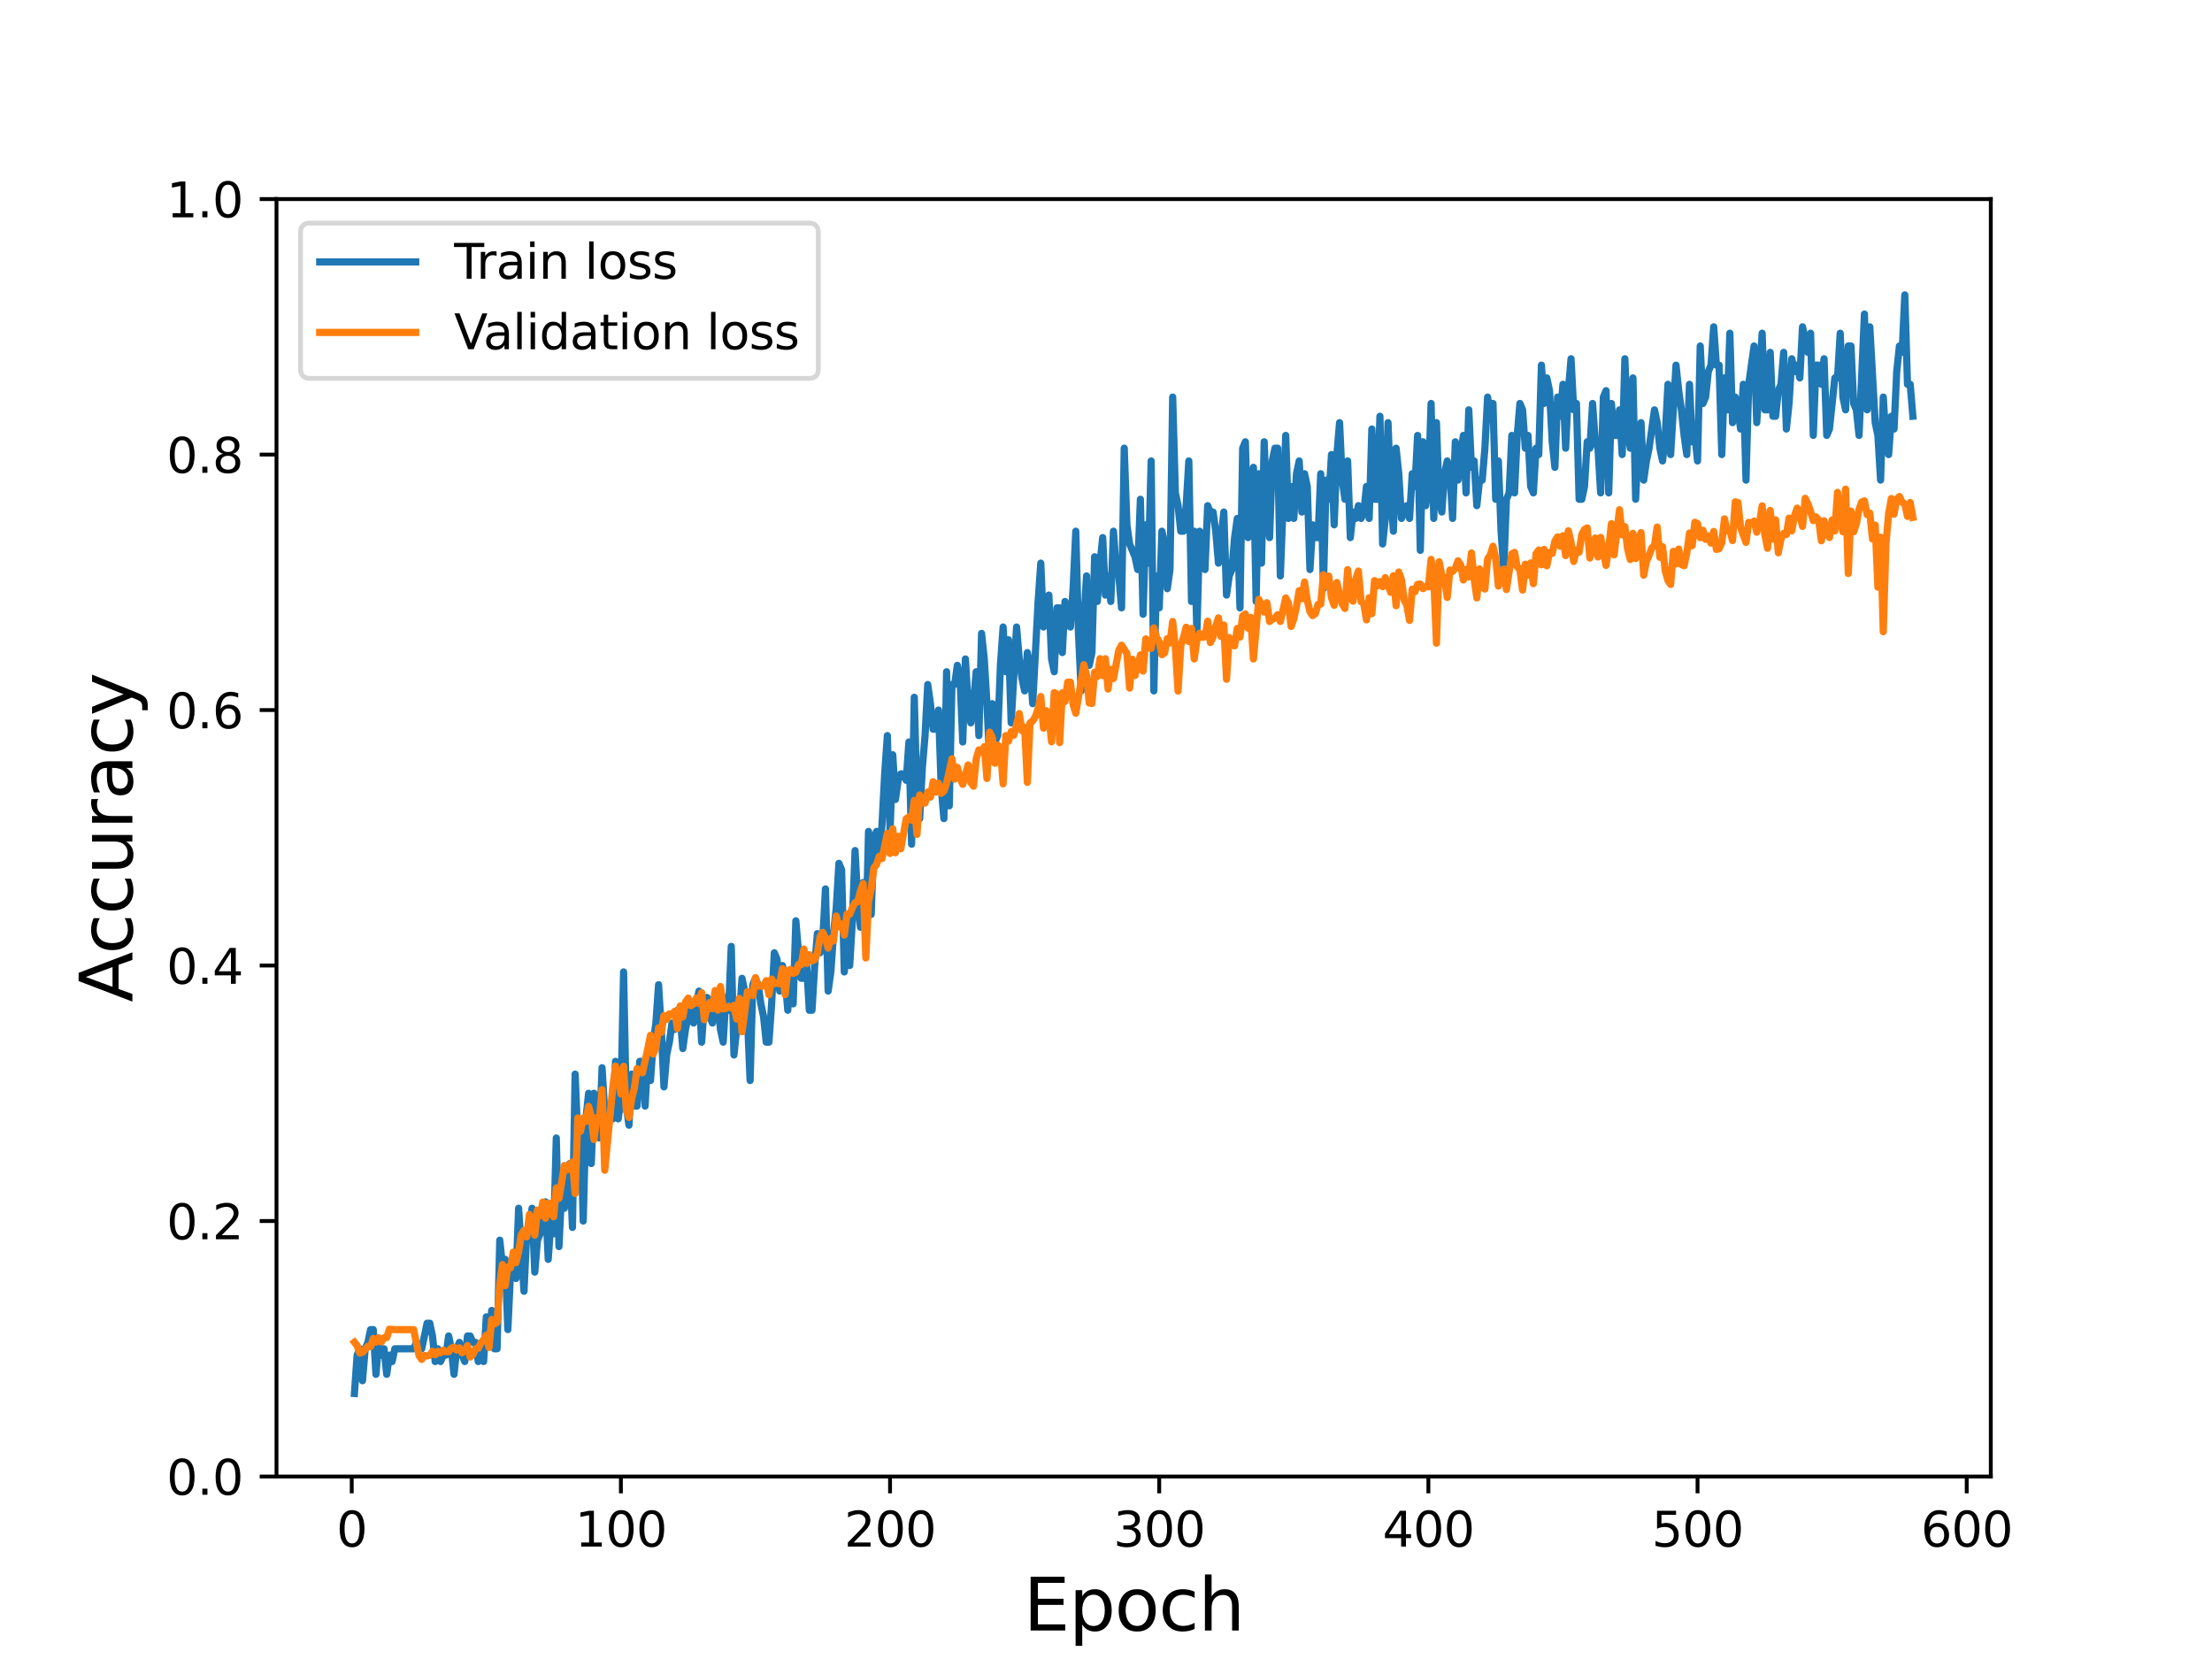 <?xml version="1.0" encoding="utf-8" standalone="no"?>
<!DOCTYPE svg PUBLIC "-//W3C//DTD SVG 1.1//EN"
  "http://www.w3.org/Graphics/SVG/1.1/DTD/svg11.dtd">
<svg height="345.6pt" version="1.1" viewBox="0 0 460.8 345.6" width="460.8pt" xmlns="http://www.w3.org/2000/svg" xmlns:xlink="http://www.w3.org/1999/xlink">
 <defs>
  <style type="text/css">*{stroke-linecap:butt;stroke-linejoin:round;}</style>
 </defs>
 <g id="figure_1">
  <g id="patch_1">
   <path d="M 0 345.6 
L 460.8 345.6 
L 460.8 0 
L 0 0 
z
" style="fill:#ffffff;"/>
  </g>
  <g id="axes_1">
   <g id="patch_2">
    <path d="M 57.6 307.584 
L 414.72 307.584 
L 414.72 41.472 
L 57.6 41.472 
z
" style="fill:#ffffff;"/>
   </g>
   <g id="matplotlib.axis_1">
    <g id="xtick_1">
     <g id="line2d_1">
      <defs>
       <path d="M 0 0 
L 0 3.5 
" id="mc642053075" style="stroke:#000000;stroke-width:0.8;"/>
      </defs>
      <g>
       <use style="stroke:#000000;stroke-width:0.8;" x="73.272" xlink:href="#mc642053075" y="307.584"/>
      </g>
     </g>
     <g id="text_1">
      <!-- 0 -->
      <g transform="translate(70.091 322.182)scale(0.1 -0.1)">
       <defs>
        <path d="M 2034 4250 
Q 1547 4250 1301 3770 
Q 1056 3291 1056 2328 
Q 1056 1369 1301 889 
Q 1547 409 2034 409 
Q 2525 409 2770 889 
Q 3016 1369 3016 2328 
Q 3016 3291 2770 3770 
Q 2525 4250 2034 4250 
z
M 2034 4750 
Q 2819 4750 3233 4129 
Q 3647 3509 3647 2328 
Q 3647 1150 3233 529 
Q 2819 -91 2034 -91 
Q 1250 -91 836 529 
Q 422 1150 422 2328 
Q 422 3509 836 4129 
Q 1250 4750 2034 4750 
z
" id="DejaVuSans-30" transform="scale(0.016)"/>
       </defs>
       <use xlink:href="#DejaVuSans-30"/>
      </g>
     </g>
    </g>
    <g id="xtick_2">
     <g id="line2d_2">
      <g>
       <use style="stroke:#000000;stroke-width:0.8;" x="129.344" xlink:href="#mc642053075" y="307.584"/>
      </g>
     </g>
     <g id="text_2">
      <!-- 100 -->
      <g transform="translate(119.8 322.182)scale(0.1 -0.1)">
       <defs>
        <path d="M 794 531 
L 1825 531 
L 1825 4091 
L 703 3866 
L 703 4441 
L 1819 4666 
L 2450 4666 
L 2450 531 
L 3481 531 
L 3481 0 
L 794 0 
L 794 531 
z
" id="DejaVuSans-31" transform="scale(0.016)"/>
       </defs>
       <use xlink:href="#DejaVuSans-31"/>
       <use x="63.623" xlink:href="#DejaVuSans-30"/>
       <use x="127.246" xlink:href="#DejaVuSans-30"/>
      </g>
     </g>
    </g>
    <g id="xtick_3">
     <g id="line2d_3">
      <g>
       <use style="stroke:#000000;stroke-width:0.8;" x="185.415" xlink:href="#mc642053075" y="307.584"/>
      </g>
     </g>
     <g id="text_3">
      <!-- 200 -->
      <g transform="translate(175.871 322.182)scale(0.1 -0.1)">
       <defs>
        <path d="M 1228 531 
L 3431 531 
L 3431 0 
L 469 0 
L 469 531 
Q 828 903 1448 1529 
Q 2069 2156 2228 2338 
Q 2531 2678 2651 2914 
Q 2772 3150 2772 3378 
Q 2772 3750 2511 3984 
Q 2250 4219 1831 4219 
Q 1534 4219 1204 4116 
Q 875 4013 500 3803 
L 500 4441 
Q 881 4594 1212 4672 
Q 1544 4750 1819 4750 
Q 2544 4750 2975 4387 
Q 3406 4025 3406 3419 
Q 3406 3131 3298 2873 
Q 3191 2616 2906 2266 
Q 2828 2175 2409 1742 
Q 1991 1309 1228 531 
z
" id="DejaVuSans-32" transform="scale(0.016)"/>
       </defs>
       <use xlink:href="#DejaVuSans-32"/>
       <use x="63.623" xlink:href="#DejaVuSans-30"/>
       <use x="127.246" xlink:href="#DejaVuSans-30"/>
      </g>
     </g>
    </g>
    <g id="xtick_4">
     <g id="line2d_4">
      <g>
       <use style="stroke:#000000;stroke-width:0.8;" x="241.487" xlink:href="#mc642053075" y="307.584"/>
      </g>
     </g>
     <g id="text_4">
      <!-- 300 -->
      <g transform="translate(231.943 322.182)scale(0.1 -0.1)">
       <defs>
        <path d="M 2597 2516 
Q 3050 2419 3304 2112 
Q 3559 1806 3559 1356 
Q 3559 666 3084 287 
Q 2609 -91 1734 -91 
Q 1441 -91 1130 -33 
Q 819 25 488 141 
L 488 750 
Q 750 597 1062 519 
Q 1375 441 1716 441 
Q 2309 441 2620 675 
Q 2931 909 2931 1356 
Q 2931 1769 2642 2001 
Q 2353 2234 1838 2234 
L 1294 2234 
L 1294 2753 
L 1863 2753 
Q 2328 2753 2575 2939 
Q 2822 3125 2822 3475 
Q 2822 3834 2567 4026 
Q 2313 4219 1838 4219 
Q 1578 4219 1281 4162 
Q 984 4106 628 3988 
L 628 4550 
Q 988 4650 1302 4700 
Q 1616 4750 1894 4750 
Q 2613 4750 3031 4423 
Q 3450 4097 3450 3541 
Q 3450 3153 3228 2886 
Q 3006 2619 2597 2516 
z
" id="DejaVuSans-33" transform="scale(0.016)"/>
       </defs>
       <use xlink:href="#DejaVuSans-33"/>
       <use x="63.623" xlink:href="#DejaVuSans-30"/>
       <use x="127.246" xlink:href="#DejaVuSans-30"/>
      </g>
     </g>
    </g>
    <g id="xtick_5">
     <g id="line2d_5">
      <g>
       <use style="stroke:#000000;stroke-width:0.8;" x="297.558" xlink:href="#mc642053075" y="307.584"/>
      </g>
     </g>
     <g id="text_5">
      <!-- 400 -->
      <g transform="translate(288.015 322.182)scale(0.1 -0.1)">
       <defs>
        <path d="M 2419 4116 
L 825 1625 
L 2419 1625 
L 2419 4116 
z
M 2253 4666 
L 3047 4666 
L 3047 1625 
L 3713 1625 
L 3713 1100 
L 3047 1100 
L 3047 0 
L 2419 0 
L 2419 1100 
L 313 1100 
L 313 1709 
L 2253 4666 
z
" id="DejaVuSans-34" transform="scale(0.016)"/>
       </defs>
       <use xlink:href="#DejaVuSans-34"/>
       <use x="63.623" xlink:href="#DejaVuSans-30"/>
       <use x="127.246" xlink:href="#DejaVuSans-30"/>
      </g>
     </g>
    </g>
    <g id="xtick_6">
     <g id="line2d_6">
      <g>
       <use style="stroke:#000000;stroke-width:0.8;" x="353.63" xlink:href="#mc642053075" y="307.584"/>
      </g>
     </g>
     <g id="text_6">
      <!-- 500 -->
      <g transform="translate(344.086 322.182)scale(0.1 -0.1)">
       <defs>
        <path d="M 691 4666 
L 3169 4666 
L 3169 4134 
L 1269 4134 
L 1269 2991 
Q 1406 3038 1543 3061 
Q 1681 3084 1819 3084 
Q 2600 3084 3056 2656 
Q 3513 2228 3513 1497 
Q 3513 744 3044 326 
Q 2575 -91 1722 -91 
Q 1428 -91 1123 -41 
Q 819 9 494 109 
L 494 744 
Q 775 591 1075 516 
Q 1375 441 1709 441 
Q 2250 441 2565 725 
Q 2881 1009 2881 1497 
Q 2881 1984 2565 2268 
Q 2250 2553 1709 2553 
Q 1456 2553 1204 2497 
Q 953 2441 691 2322 
L 691 4666 
z
" id="DejaVuSans-35" transform="scale(0.016)"/>
       </defs>
       <use xlink:href="#DejaVuSans-35"/>
       <use x="63.623" xlink:href="#DejaVuSans-30"/>
       <use x="127.246" xlink:href="#DejaVuSans-30"/>
      </g>
     </g>
    </g>
    <g id="xtick_7">
     <g id="line2d_7">
      <g>
       <use style="stroke:#000000;stroke-width:0.8;" x="409.702" xlink:href="#mc642053075" y="307.584"/>
      </g>
     </g>
     <g id="text_7">
      <!-- 600 -->
      <g transform="translate(400.158 322.182)scale(0.1 -0.1)">
       <defs>
        <path d="M 2113 2584 
Q 1688 2584 1439 2293 
Q 1191 2003 1191 1497 
Q 1191 994 1439 701 
Q 1688 409 2113 409 
Q 2538 409 2786 701 
Q 3034 994 3034 1497 
Q 3034 2003 2786 2293 
Q 2538 2584 2113 2584 
z
M 3366 4563 
L 3366 3988 
Q 3128 4100 2886 4159 
Q 2644 4219 2406 4219 
Q 1781 4219 1451 3797 
Q 1122 3375 1075 2522 
Q 1259 2794 1537 2939 
Q 1816 3084 2150 3084 
Q 2853 3084 3261 2657 
Q 3669 2231 3669 1497 
Q 3669 778 3244 343 
Q 2819 -91 2113 -91 
Q 1303 -91 875 529 
Q 447 1150 447 2328 
Q 447 3434 972 4092 
Q 1497 4750 2381 4750 
Q 2619 4750 2861 4703 
Q 3103 4656 3366 4563 
z
" id="DejaVuSans-36" transform="scale(0.016)"/>
       </defs>
       <use xlink:href="#DejaVuSans-36"/>
       <use x="63.623" xlink:href="#DejaVuSans-30"/>
       <use x="127.246" xlink:href="#DejaVuSans-30"/>
      </g>
     </g>
    </g>
    <g id="text_8">
     <!-- Epoch -->
     <g transform="translate(213.194 339.66)scale(0.15 -0.15)">
      <defs>
       <path d="M 628 4666 
L 3578 4666 
L 3578 4134 
L 1259 4134 
L 1259 2753 
L 3481 2753 
L 3481 2222 
L 1259 2222 
L 1259 531 
L 3634 531 
L 3634 0 
L 628 0 
L 628 4666 
z
" id="DejaVuSans-45" transform="scale(0.016)"/>
       <path d="M 1159 525 
L 1159 -1331 
L 581 -1331 
L 581 3500 
L 1159 3500 
L 1159 2969 
Q 1341 3281 1617 3432 
Q 1894 3584 2278 3584 
Q 2916 3584 3314 3078 
Q 3713 2572 3713 1747 
Q 3713 922 3314 415 
Q 2916 -91 2278 -91 
Q 1894 -91 1617 61 
Q 1341 213 1159 525 
z
M 3116 1747 
Q 3116 2381 2855 2742 
Q 2594 3103 2138 3103 
Q 1681 3103 1420 2742 
Q 1159 2381 1159 1747 
Q 1159 1113 1420 752 
Q 1681 391 2138 391 
Q 2594 391 2855 752 
Q 3116 1113 3116 1747 
z
" id="DejaVuSans-70" transform="scale(0.016)"/>
       <path d="M 1959 3097 
Q 1497 3097 1228 2736 
Q 959 2375 959 1747 
Q 959 1119 1226 758 
Q 1494 397 1959 397 
Q 2419 397 2687 759 
Q 2956 1122 2956 1747 
Q 2956 2369 2687 2733 
Q 2419 3097 1959 3097 
z
M 1959 3584 
Q 2709 3584 3137 3096 
Q 3566 2609 3566 1747 
Q 3566 888 3137 398 
Q 2709 -91 1959 -91 
Q 1206 -91 779 398 
Q 353 888 353 1747 
Q 353 2609 779 3096 
Q 1206 3584 1959 3584 
z
" id="DejaVuSans-6f" transform="scale(0.016)"/>
       <path d="M 3122 3366 
L 3122 2828 
Q 2878 2963 2633 3030 
Q 2388 3097 2138 3097 
Q 1578 3097 1268 2742 
Q 959 2388 959 1747 
Q 959 1106 1268 751 
Q 1578 397 2138 397 
Q 2388 397 2633 464 
Q 2878 531 3122 666 
L 3122 134 
Q 2881 22 2623 -34 
Q 2366 -91 2075 -91 
Q 1284 -91 818 406 
Q 353 903 353 1747 
Q 353 2603 823 3093 
Q 1294 3584 2113 3584 
Q 2378 3584 2631 3529 
Q 2884 3475 3122 3366 
z
" id="DejaVuSans-63" transform="scale(0.016)"/>
       <path d="M 3513 2113 
L 3513 0 
L 2938 0 
L 2938 2094 
Q 2938 2591 2744 2837 
Q 2550 3084 2163 3084 
Q 1697 3084 1428 2787 
Q 1159 2491 1159 1978 
L 1159 0 
L 581 0 
L 581 4863 
L 1159 4863 
L 1159 2956 
Q 1366 3272 1645 3428 
Q 1925 3584 2291 3584 
Q 2894 3584 3203 3211 
Q 3513 2838 3513 2113 
z
" id="DejaVuSans-68" transform="scale(0.016)"/>
      </defs>
      <use xlink:href="#DejaVuSans-45"/>
      <use x="63.184" xlink:href="#DejaVuSans-70"/>
      <use x="126.66" xlink:href="#DejaVuSans-6f"/>
      <use x="187.842" xlink:href="#DejaVuSans-63"/>
      <use x="242.822" xlink:href="#DejaVuSans-68"/>
     </g>
    </g>
   </g>
   <g id="matplotlib.axis_2">
    <g id="ytick_1">
     <g id="line2d_8">
      <defs>
       <path d="M 0 0 
L -3.5 0 
" id="m8f8fa750c4" style="stroke:#000000;stroke-width:0.8;"/>
      </defs>
      <g>
       <use style="stroke:#000000;stroke-width:0.8;" x="57.6" xlink:href="#m8f8fa750c4" y="307.584"/>
      </g>
     </g>
     <g id="text_9">
      <!-- 0.0 -->
      <g transform="translate(34.697 311.383)scale(0.1 -0.1)">
       <defs>
        <path d="M 684 794 
L 1344 794 
L 1344 0 
L 684 0 
L 684 794 
z
" id="DejaVuSans-2e" transform="scale(0.016)"/>
       </defs>
       <use xlink:href="#DejaVuSans-30"/>
       <use x="63.623" xlink:href="#DejaVuSans-2e"/>
       <use x="95.41" xlink:href="#DejaVuSans-30"/>
      </g>
     </g>
    </g>
    <g id="ytick_2">
     <g id="line2d_9">
      <g>
       <use style="stroke:#000000;stroke-width:0.8;" x="57.6" xlink:href="#m8f8fa750c4" y="254.362"/>
      </g>
     </g>
     <g id="text_10">
      <!-- 0.2 -->
      <g transform="translate(34.697 258.161)scale(0.1 -0.1)">
       <use xlink:href="#DejaVuSans-30"/>
       <use x="63.623" xlink:href="#DejaVuSans-2e"/>
       <use x="95.41" xlink:href="#DejaVuSans-32"/>
      </g>
     </g>
    </g>
    <g id="ytick_3">
     <g id="line2d_10">
      <g>
       <use style="stroke:#000000;stroke-width:0.8;" x="57.6" xlink:href="#m8f8fa750c4" y="201.139"/>
      </g>
     </g>
     <g id="text_11">
      <!-- 0.4 -->
      <g transform="translate(34.697 204.938)scale(0.1 -0.1)">
       <use xlink:href="#DejaVuSans-30"/>
       <use x="63.623" xlink:href="#DejaVuSans-2e"/>
       <use x="95.41" xlink:href="#DejaVuSans-34"/>
      </g>
     </g>
    </g>
    <g id="ytick_4">
     <g id="line2d_11">
      <g>
       <use style="stroke:#000000;stroke-width:0.8;" x="57.6" xlink:href="#m8f8fa750c4" y="147.917"/>
      </g>
     </g>
     <g id="text_12">
      <!-- 0.6 -->
      <g transform="translate(34.697 151.716)scale(0.1 -0.1)">
       <use xlink:href="#DejaVuSans-30"/>
       <use x="63.623" xlink:href="#DejaVuSans-2e"/>
       <use x="95.41" xlink:href="#DejaVuSans-36"/>
      </g>
     </g>
    </g>
    <g id="ytick_5">
     <g id="line2d_12">
      <g>
       <use style="stroke:#000000;stroke-width:0.8;" x="57.6" xlink:href="#m8f8fa750c4" y="94.694"/>
      </g>
     </g>
     <g id="text_13">
      <!-- 0.8 -->
      <g transform="translate(34.697 98.494)scale(0.1 -0.1)">
       <defs>
        <path d="M 2034 2216 
Q 1584 2216 1326 1975 
Q 1069 1734 1069 1313 
Q 1069 891 1326 650 
Q 1584 409 2034 409 
Q 2484 409 2743 651 
Q 3003 894 3003 1313 
Q 3003 1734 2745 1975 
Q 2488 2216 2034 2216 
z
M 1403 2484 
Q 997 2584 770 2862 
Q 544 3141 544 3541 
Q 544 4100 942 4425 
Q 1341 4750 2034 4750 
Q 2731 4750 3128 4425 
Q 3525 4100 3525 3541 
Q 3525 3141 3298 2862 
Q 3072 2584 2669 2484 
Q 3125 2378 3379 2068 
Q 3634 1759 3634 1313 
Q 3634 634 3220 271 
Q 2806 -91 2034 -91 
Q 1263 -91 848 271 
Q 434 634 434 1313 
Q 434 1759 690 2068 
Q 947 2378 1403 2484 
z
M 1172 3481 
Q 1172 3119 1398 2916 
Q 1625 2713 2034 2713 
Q 2441 2713 2670 2916 
Q 2900 3119 2900 3481 
Q 2900 3844 2670 4047 
Q 2441 4250 2034 4250 
Q 1625 4250 1398 4047 
Q 1172 3844 1172 3481 
z
" id="DejaVuSans-38" transform="scale(0.016)"/>
       </defs>
       <use xlink:href="#DejaVuSans-30"/>
       <use x="63.623" xlink:href="#DejaVuSans-2e"/>
       <use x="95.41" xlink:href="#DejaVuSans-38"/>
      </g>
     </g>
    </g>
    <g id="ytick_6">
     <g id="line2d_13">
      <g>
       <use style="stroke:#000000;stroke-width:0.8;" x="57.6" xlink:href="#m8f8fa750c4" y="41.472"/>
      </g>
     </g>
     <g id="text_14">
      <!-- 1.0 -->
      <g transform="translate(34.697 45.271)scale(0.1 -0.1)">
       <use xlink:href="#DejaVuSans-31"/>
       <use x="63.623" xlink:href="#DejaVuSans-2e"/>
       <use x="95.41" xlink:href="#DejaVuSans-30"/>
      </g>
     </g>
    </g>
    <g id="text_15">
     <!-- Accuracy -->
     <g transform="translate(27.577 208.77)rotate(-90)scale(0.15 -0.15)">
      <defs>
       <path d="M 2188 4044 
L 1331 1722 
L 3047 1722 
L 2188 4044 
z
M 1831 4666 
L 2547 4666 
L 4325 0 
L 3669 0 
L 3244 1197 
L 1141 1197 
L 716 0 
L 50 0 
L 1831 4666 
z
" id="DejaVuSans-41" transform="scale(0.016)"/>
       <path d="M 544 1381 
L 544 3500 
L 1119 3500 
L 1119 1403 
Q 1119 906 1312 657 
Q 1506 409 1894 409 
Q 2359 409 2629 706 
Q 2900 1003 2900 1516 
L 2900 3500 
L 3475 3500 
L 3475 0 
L 2900 0 
L 2900 538 
Q 2691 219 2414 64 
Q 2138 -91 1772 -91 
Q 1169 -91 856 284 
Q 544 659 544 1381 
z
M 1991 3584 
L 1991 3584 
z
" id="DejaVuSans-75" transform="scale(0.016)"/>
       <path d="M 2631 2963 
Q 2534 3019 2420 3045 
Q 2306 3072 2169 3072 
Q 1681 3072 1420 2755 
Q 1159 2438 1159 1844 
L 1159 0 
L 581 0 
L 581 3500 
L 1159 3500 
L 1159 2956 
Q 1341 3275 1631 3429 
Q 1922 3584 2338 3584 
Q 2397 3584 2469 3576 
Q 2541 3569 2628 3553 
L 2631 2963 
z
" id="DejaVuSans-72" transform="scale(0.016)"/>
       <path d="M 2194 1759 
Q 1497 1759 1228 1600 
Q 959 1441 959 1056 
Q 959 750 1161 570 
Q 1363 391 1709 391 
Q 2188 391 2477 730 
Q 2766 1069 2766 1631 
L 2766 1759 
L 2194 1759 
z
M 3341 1997 
L 3341 0 
L 2766 0 
L 2766 531 
Q 2569 213 2275 61 
Q 1981 -91 1556 -91 
Q 1019 -91 701 211 
Q 384 513 384 1019 
Q 384 1609 779 1909 
Q 1175 2209 1959 2209 
L 2766 2209 
L 2766 2266 
Q 2766 2663 2505 2880 
Q 2244 3097 1772 3097 
Q 1472 3097 1187 3025 
Q 903 2953 641 2809 
L 641 3341 
Q 956 3463 1253 3523 
Q 1550 3584 1831 3584 
Q 2591 3584 2966 3190 
Q 3341 2797 3341 1997 
z
" id="DejaVuSans-61" transform="scale(0.016)"/>
       <path d="M 2059 -325 
Q 1816 -950 1584 -1140 
Q 1353 -1331 966 -1331 
L 506 -1331 
L 506 -850 
L 844 -850 
Q 1081 -850 1212 -737 
Q 1344 -625 1503 -206 
L 1606 56 
L 191 3500 
L 800 3500 
L 1894 763 
L 2988 3500 
L 3597 3500 
L 2059 -325 
z
" id="DejaVuSans-79" transform="scale(0.016)"/>
      </defs>
      <use xlink:href="#DejaVuSans-41"/>
      <use x="66.658" xlink:href="#DejaVuSans-63"/>
      <use x="121.639" xlink:href="#DejaVuSans-63"/>
      <use x="176.619" xlink:href="#DejaVuSans-75"/>
      <use x="239.998" xlink:href="#DejaVuSans-72"/>
      <use x="281.111" xlink:href="#DejaVuSans-61"/>
      <use x="342.391" xlink:href="#DejaVuSans-63"/>
      <use x="397.371" xlink:href="#DejaVuSans-79"/>
     </g>
    </g>
   </g>
   <g id="line2d_14">
    <path clip-path="url(#p70e9fe0740)" d="M 73.833 290.287 
L 74.393 282.303 
L 74.954 280.973 
L 75.515 287.626 
L 76.076 280.973 
L 76.636 279.642 
L 77.197 276.981 
L 77.758 276.981 
L 78.318 286.295 
L 78.879 279.642 
L 79.44 282.303 
L 80.001 280.973 
L 80.561 286.295 
L 81.122 282.303 
L 81.683 283.634 
L 82.243 280.973 
L 86.168 280.973 
L 86.729 279.642 
L 87.29 280.973 
L 87.851 280.973 
L 88.972 275.651 
L 89.533 275.651 
L 90.093 278.312 
L 90.654 283.634 
L 91.215 280.973 
L 91.776 283.634 
L 92.336 282.303 
L 92.897 282.303 
L 93.458 278.312 
L 94.019 280.973 
L 94.579 286.295 
L 95.14 280.973 
L 95.701 279.642 
L 96.261 282.303 
L 96.822 283.634 
L 97.383 278.312 
L 97.944 278.312 
L 98.504 279.642 
L 99.065 279.642 
L 99.626 283.634 
L 100.186 282.303 
L 100.747 283.634 
L 101.308 274.32 
L 101.869 279.642 
L 102.429 272.989 
L 102.99 280.973 
L 103.551 280.973 
L 104.111 258.353 
L 104.672 263.676 
L 105.233 262.345 
L 105.794 276.981 
L 106.354 265.006 
L 106.915 262.345 
L 107.476 266.337 
L 108.036 251.7 
L 109.158 268.998 
L 109.719 257.023 
L 110.279 255.692 
L 110.84 251.7 
L 111.401 265.006 
L 111.961 258.353 
L 112.522 257.023 
L 113.083 251.7 
L 113.644 250.37 
L 114.204 262.345 
L 114.765 254.362 
L 115.326 257.023 
L 115.886 237.064 
L 116.447 259.684 
L 117.008 247.709 
L 117.569 251.7 
L 118.129 247.709 
L 118.69 242.387 
L 119.251 255.692 
L 119.811 223.759 
L 120.372 237.064 
L 120.933 234.403 
L 121.494 254.362 
L 122.054 233.073 
L 122.615 227.75 
L 123.176 242.387 
L 123.736 227.75 
L 124.297 233.073 
L 124.858 237.064 
L 125.419 222.428 
L 125.979 231.742 
L 126.54 234.403 
L 127.101 230.412 
L 127.661 233.073 
L 128.222 221.098 
L 128.783 233.073 
L 129.344 229.081 
L 129.904 202.47 
L 130.465 230.412 
L 131.026 234.403 
L 131.586 223.759 
L 132.147 230.412 
L 132.708 230.412 
L 133.269 221.098 
L 133.829 221.098 
L 134.39 230.412 
L 134.951 219.767 
L 135.511 225.089 
L 136.072 217.106 
L 136.633 213.114 
L 137.194 205.131 
L 137.754 214.445 
L 138.315 226.42 
L 138.876 219.767 
L 139.436 217.106 
L 139.997 213.114 
L 140.558 214.445 
L 141.119 210.453 
L 141.679 211.784 
L 142.24 218.436 
L 142.801 214.445 
L 143.922 209.123 
L 144.483 213.114 
L 145.044 209.123 
L 145.604 206.461 
L 146.165 217.106 
L 146.726 209.123 
L 147.287 207.792 
L 147.847 211.784 
L 148.408 213.114 
L 148.969 207.792 
L 149.529 209.123 
L 150.09 214.445 
L 150.651 217.106 
L 151.212 207.792 
L 151.772 210.453 
L 152.333 197.148 
L 152.894 219.767 
L 153.454 214.445 
L 154.015 211.784 
L 154.576 203.8 
L 155.137 206.461 
L 155.697 211.784 
L 156.258 225.089 
L 156.819 205.131 
L 157.379 203.8 
L 157.94 205.131 
L 158.501 209.123 
L 159.062 211.784 
L 159.622 217.106 
L 160.183 217.106 
L 160.744 209.123 
L 161.304 198.478 
L 161.865 199.809 
L 162.426 206.461 
L 162.987 201.139 
L 163.547 203.8 
L 164.108 210.453 
L 164.669 202.47 
L 165.229 209.123 
L 165.79 191.825 
L 166.351 198.478 
L 166.912 203.8 
L 167.472 203.8 
L 168.033 201.139 
L 168.594 210.453 
L 169.154 210.453 
L 169.715 201.139 
L 170.276 194.486 
L 170.837 198.478 
L 171.397 195.817 
L 171.958 185.172 
L 172.519 206.461 
L 173.079 202.47 
L 173.64 194.486 
L 174.201 189.164 
L 174.762 179.85 
L 175.322 181.181 
L 175.883 202.47 
L 176.444 193.156 
L 177.004 201.139 
L 177.565 191.825 
L 178.126 177.189 
L 178.687 187.834 
L 179.247 193.156 
L 179.808 183.842 
L 180.369 195.817 
L 180.929 173.197 
L 181.49 190.495 
L 182.051 174.528 
L 182.612 173.197 
L 183.172 178.52 
L 183.733 171.867 
L 184.294 161.222 
L 184.854 153.239 
L 185.415 173.197 
L 185.976 157.231 
L 186.537 166.545 
L 187.097 162.553 
L 187.658 161.222 
L 188.219 161.222 
L 188.78 162.553 
L 189.34 154.57 
L 189.901 175.859 
L 190.462 145.256 
L 191.022 166.545 
L 191.583 170.536 
L 192.144 159.892 
L 192.705 153.239 
L 193.265 142.595 
L 193.826 146.586 
L 194.387 151.908 
L 194.947 151.908 
L 195.508 147.917 
L 196.069 163.884 
L 196.63 170.536 
L 197.19 139.933 
L 197.751 167.875 
L 198.312 142.595 
L 198.872 142.595 
L 199.433 138.603 
L 199.994 141.264 
L 200.555 154.57 
L 201.115 137.272 
L 201.676 146.586 
L 202.237 150.578 
L 202.797 146.586 
L 203.358 139.933 
L 203.919 153.239 
L 204.48 131.95 
L 205.04 137.272 
L 205.601 146.586 
L 206.162 158.561 
L 206.722 146.586 
L 207.283 154.57 
L 207.844 153.239 
L 208.405 138.603 
L 208.965 130.62 
L 209.526 139.933 
L 210.087 133.281 
L 210.647 150.578 
L 211.769 130.62 
L 212.33 137.272 
L 212.89 141.264 
L 213.451 143.925 
L 214.012 135.942 
L 214.572 138.603 
L 215.133 146.586 
L 216.255 125.297 
L 216.815 117.314 
L 217.376 130.62 
L 217.937 127.958 
L 218.497 123.967 
L 219.058 137.272 
L 219.619 139.933 
L 220.18 126.628 
L 220.74 126.628 
L 221.301 135.942 
L 221.862 125.297 
L 222.983 130.62 
L 223.544 122.636 
L 224.105 110.661 
L 224.665 131.95 
L 225.226 143.925 
L 225.787 129.289 
L 226.347 119.975 
L 226.908 138.603 
L 227.469 135.942 
L 228.03 115.983 
L 228.59 125.297 
L 229.151 117.314 
L 229.712 111.992 
L 230.272 123.967 
L 230.833 119.975 
L 231.394 125.297 
L 231.955 110.661 
L 232.515 118.644 
L 233.076 119.975 
L 233.637 126.628 
L 234.197 93.364 
L 234.758 109.331 
L 235.319 113.322 
L 236.44 115.983 
L 237.001 118.644 
L 237.562 104.008 
L 238.123 127.958 
L 238.683 109.331 
L 239.244 117.314 
L 239.805 96.025 
L 240.365 143.925 
L 240.926 119.975 
L 241.487 126.628 
L 242.048 110.661 
L 242.608 113.322 
L 243.169 122.636 
L 243.73 118.644 
L 244.29 82.719 
L 244.851 102.678 
L 245.412 105.339 
L 245.973 110.661 
L 246.533 110.661 
L 247.094 105.339 
L 247.655 96.025 
L 248.215 125.297 
L 248.776 110.661 
L 249.337 131.95 
L 249.898 110.661 
L 251.019 118.644 
L 251.58 105.339 
L 252.14 106.669 
L 252.701 106.669 
L 253.262 110.661 
L 253.823 117.314 
L 254.944 106.669 
L 255.505 123.967 
L 256.065 119.975 
L 256.626 118.644 
L 257.187 111.992 
L 257.748 108 
L 258.308 126.628 
L 258.869 93.364 
L 259.43 92.033 
L 259.99 111.992 
L 261.112 97.356 
L 261.673 125.297 
L 262.233 98.686 
L 262.794 117.314 
L 263.355 92.033 
L 263.915 106.669 
L 264.476 111.992 
L 265.037 96.025 
L 265.598 93.364 
L 266.158 93.364 
L 266.719 119.975 
L 267.84 90.703 
L 268.401 108 
L 268.962 101.347 
L 269.523 108 
L 270.083 98.686 
L 270.644 96.025 
L 271.205 106.669 
L 271.765 98.686 
L 272.326 101.347 
L 272.887 118.644 
L 273.448 109.331 
L 274.008 111.992 
L 274.569 111.992 
L 275.13 98.686 
L 275.69 122.636 
L 276.251 100.017 
L 276.812 104.008 
L 277.373 94.694 
L 277.933 109.331 
L 278.494 94.694 
L 279.055 88.042 
L 279.615 100.017 
L 280.176 104.008 
L 280.737 96.025 
L 281.298 111.992 
L 281.858 106.669 
L 282.419 108 
L 282.98 105.339 
L 283.54 108 
L 284.101 106.669 
L 284.662 101.347 
L 285.223 108 
L 285.783 89.372 
L 286.344 104.008 
L 286.905 104.008 
L 287.466 86.711 
L 288.026 113.322 
L 288.587 108 
L 289.148 88.042 
L 289.708 102.678 
L 290.269 110.661 
L 290.83 93.364 
L 291.391 98.686 
L 291.951 108 
L 293.073 105.339 
L 293.633 108 
L 294.194 98.686 
L 294.755 101.347 
L 295.316 90.703 
L 295.876 114.653 
L 296.437 92.033 
L 296.998 105.339 
L 297.558 101.347 
L 298.119 84.05 
L 298.68 108 
L 299.241 88.042 
L 299.801 104.008 
L 300.362 106.669 
L 300.923 98.686 
L 301.483 96.025 
L 302.044 98.686 
L 302.605 108 
L 303.166 92.033 
L 303.726 100.017 
L 304.287 94.694 
L 304.848 90.703 
L 305.408 102.678 
L 305.969 85.38 
L 306.53 97.356 
L 307.091 96.025 
L 307.651 105.339 
L 308.212 100.017 
L 308.773 100.017 
L 309.333 93.364 
L 309.894 82.719 
L 310.455 86.711 
L 311.016 84.05 
L 311.576 104.008 
L 312.137 96.025 
L 312.698 110.661 
L 313.258 118.644 
L 313.819 104.008 
L 314.38 102.678 
L 314.941 90.703 
L 315.501 102.678 
L 316.062 90.703 
L 316.623 84.05 
L 317.183 85.38 
L 317.744 93.364 
L 318.305 90.703 
L 318.866 101.347 
L 319.426 102.678 
L 319.987 93.364 
L 320.548 94.694 
L 321.108 76.067 
L 321.669 84.05 
L 322.23 78.728 
L 322.791 81.389 
L 323.351 92.033 
L 323.912 97.356 
L 324.473 82.719 
L 325.033 86.711 
L 325.594 80.058 
L 326.155 93.364 
L 326.716 81.389 
L 327.276 74.736 
L 327.837 85.38 
L 328.398 84.05 
L 328.958 104.008 
L 329.519 104.008 
L 330.08 101.347 
L 330.641 92.033 
L 331.201 93.364 
L 331.762 84.05 
L 332.323 92.033 
L 332.884 93.364 
L 333.444 102.678 
L 334.005 82.719 
L 334.566 81.389 
L 335.126 102.678 
L 335.687 84.05 
L 336.248 90.703 
L 336.809 90.703 
L 337.369 85.38 
L 337.93 94.694 
L 338.491 74.736 
L 339.051 89.372 
L 339.612 93.364 
L 340.173 78.728 
L 340.734 104.008 
L 341.294 92.033 
L 341.855 88.042 
L 342.416 100.017 
L 342.976 96.025 
L 343.537 93.364 
L 344.659 85.38 
L 345.219 88.042 
L 345.78 93.364 
L 346.341 96.025 
L 346.901 90.703 
L 347.462 80.058 
L 348.023 94.694 
L 349.144 76.067 
L 349.705 81.389 
L 350.266 85.38 
L 350.826 90.703 
L 351.387 94.694 
L 351.948 80.058 
L 352.509 92.033 
L 353.069 90.703 
L 353.63 96.025 
L 354.191 72.075 
L 354.751 84.05 
L 355.312 82.719 
L 355.873 77.397 
L 356.434 76.067 
L 356.994 68.083 
L 357.555 76.067 
L 358.116 76.067 
L 358.676 94.694 
L 359.237 78.728 
L 359.798 85.38 
L 360.359 69.414 
L 360.919 88.042 
L 361.48 82.719 
L 362.041 85.38 
L 362.601 89.372 
L 363.162 80.058 
L 363.723 100.017 
L 364.284 80.058 
L 365.405 72.075 
L 365.966 88.042 
L 367.087 69.414 
L 367.648 85.38 
L 368.209 85.38 
L 368.769 73.405 
L 369.33 86.711 
L 369.891 86.711 
L 370.451 81.389 
L 371.012 80.058 
L 371.573 73.405 
L 372.134 89.372 
L 372.694 84.05 
L 373.255 74.736 
L 373.816 77.397 
L 374.376 76.067 
L 374.937 78.728 
L 375.498 68.083 
L 376.619 73.405 
L 377.18 69.414 
L 377.741 90.703 
L 378.301 76.067 
L 378.862 76.067 
L 379.423 80.058 
L 379.984 74.736 
L 380.544 90.703 
L 381.105 89.372 
L 382.227 78.728 
L 382.787 78.728 
L 383.348 69.414 
L 383.909 82.719 
L 384.469 85.38 
L 385.03 72.075 
L 385.591 72.075 
L 386.152 84.05 
L 386.712 85.38 
L 387.273 90.703 
L 388.394 65.422 
L 388.955 85.38 
L 389.516 68.083 
L 390.637 88.042 
L 391.198 90.703 
L 391.759 100.017 
L 392.319 82.719 
L 392.88 92.033 
L 393.441 94.694 
L 394.002 86.711 
L 394.562 89.372 
L 395.123 77.397 
L 395.684 72.075 
L 396.244 73.405 
L 396.805 61.43 
L 397.366 80.058 
L 397.927 80.058 
L 398.487 86.711 
L 398.487 86.711 
" style="fill:none;stroke:#1f77b4;stroke-linecap:square;stroke-width:1.5;"/>
   </g>
   <g id="line2d_15">
    <path clip-path="url(#p70e9fe0740)" d="M 73.833 279.62 
L 74.393 280.308 
L 74.954 281.86 
L 75.515 281.727 
L 76.636 280.463 
L 77.197 280.529 
L 77.758 278.822 
L 78.318 279.598 
L 78.879 278.666 
L 79.44 279.554 
L 80.001 278.689 
L 80.561 278.644 
L 81.122 276.892 
L 82.243 276.981 
L 86.168 276.981 
L 87.29 282.37 
L 87.851 283.19 
L 88.411 282.37 
L 88.972 282.459 
L 89.533 282.326 
L 90.093 281.505 
L 90.654 282.215 
L 91.215 281.527 
L 91.776 281.815 
L 92.336 281.261 
L 92.897 281.572 
L 93.458 281.572 
L 94.019 280.862 
L 94.579 280.64 
L 95.14 281.239 
L 95.701 280.795 
L 96.261 281.793 
L 96.822 281.461 
L 97.383 280.308 
L 97.944 282.703 
L 98.504 282.192 
L 99.065 280.973 
L 99.626 280.84 
L 100.186 279.775 
L 100.747 279.066 
L 101.308 278.112 
L 101.869 280.707 
L 102.429 274.874 
L 102.99 275.806 
L 103.551 275.495 
L 104.111 267.512 
L 104.672 263.432 
L 105.233 267.822 
L 105.794 263.942 
L 106.354 264.097 
L 106.915 260.837 
L 107.476 263.055 
L 108.036 260.77 
L 108.597 257.222 
L 109.158 256.313 
L 109.719 257.644 
L 110.279 252.987 
L 110.84 254.007 
L 111.401 257.289 
L 111.961 252.077 
L 112.522 253.208 
L 113.083 250.414 
L 113.644 253.785 
L 114.204 250.658 
L 114.765 250.658 
L 115.326 253.475 
L 115.886 247.465 
L 116.447 249.638 
L 117.569 242.786 
L 118.129 243.717 
L 118.69 242.564 
L 119.251 242.076 
L 119.811 248.618 
L 120.372 232.895 
L 120.933 235.667 
L 121.494 232.895 
L 122.054 233.627 
L 122.615 230.478 
L 123.176 232.651 
L 123.736 237.375 
L 124.297 232.851 
L 124.858 233.361 
L 125.419 226.996 
L 125.979 243.784 
L 127.661 226.442 
L 128.222 222.096 
L 128.783 224.003 
L 129.344 227.883 
L 129.904 222.14 
L 130.465 231.321 
L 131.026 232.784 
L 131.586 228.926 
L 132.147 226.686 
L 132.708 222.628 
L 133.269 223.382 
L 133.829 223.47 
L 134.951 218.459 
L 135.511 215.664 
L 136.072 219.59 
L 136.633 218.259 
L 137.194 214.112 
L 137.754 215.066 
L 138.315 211.562 
L 138.876 212.36 
L 139.436 211.207 
L 139.997 211.385 
L 140.558 210.675 
L 141.119 214.267 
L 141.679 209.566 
L 142.24 211.85 
L 142.801 208.723 
L 143.362 207.925 
L 143.922 209.5 
L 144.483 209.123 
L 145.044 207.925 
L 145.604 209.034 
L 146.165 206.794 
L 146.726 212.427 
L 147.287 209.877 
L 147.847 208.856 
L 148.408 210.143 
L 148.969 206.351 
L 149.529 210.431 
L 150.09 205.508 
L 150.651 210.165 
L 151.212 210.054 
L 151.772 209.633 
L 152.333 209.987 
L 152.894 209.433 
L 153.454 212.272 
L 154.015 207.992 
L 154.576 214.933 
L 155.697 206.594 
L 156.258 207.193 
L 156.819 207.415 
L 157.379 203.667 
L 157.94 205.441 
L 159.062 205.375 
L 159.622 204.288 
L 160.183 207.215 
L 160.744 203.956 
L 161.304 204.909 
L 161.865 204.754 
L 162.426 204.953 
L 162.987 201.804 
L 163.547 207.193 
L 164.108 202.181 
L 164.669 201.96 
L 165.229 202.758 
L 165.79 202.536 
L 166.351 200.94 
L 166.912 200.962 
L 167.472 197.702 
L 168.033 200.696 
L 168.594 198.877 
L 169.154 200.163 
L 169.715 199.92 
L 170.276 198.522 
L 170.837 195.13 
L 171.397 194.22 
L 171.958 195.484 
L 172.519 197.502 
L 173.079 195.484 
L 173.64 195.994 
L 174.201 190.827 
L 174.762 193.089 
L 175.322 192.491 
L 175.883 194.775 
L 176.444 190.428 
L 177.004 190.45 
L 177.565 189.098 
L 178.126 188.055 
L 178.687 187.834 
L 179.247 185.638 
L 179.808 184.064 
L 180.369 199.565 
L 180.929 187.789 
L 181.49 185.15 
L 182.051 180.782 
L 182.612 180.072 
L 183.172 178.387 
L 183.733 178.874 
L 184.854 173.619 
L 185.415 177.788 
L 185.976 172.665 
L 186.537 177.655 
L 187.097 174.218 
L 187.658 176.812 
L 188.78 170.558 
L 189.34 170.182 
L 189.901 170.847 
L 190.462 166.744 
L 191.022 173.818 
L 191.583 165.613 
L 192.144 167.188 
L 192.705 167.299 
L 193.265 164.992 
L 193.826 166.057 
L 194.387 162.841 
L 194.947 165.014 
L 195.508 163.174 
L 196.069 165.258 
L 196.63 164.793 
L 197.19 163.196 
L 198.312 158.073 
L 198.872 162.309 
L 199.433 159.847 
L 199.994 162.043 
L 200.555 163.396 
L 201.676 159.36 
L 202.237 163.041 
L 202.797 163.773 
L 203.358 158.118 
L 203.919 156.211 
L 204.48 156.676 
L 205.04 155.545 
L 205.601 162.176 
L 206.162 152.529 
L 206.722 153.66 
L 207.283 159.005 
L 207.844 155.213 
L 208.405 155.922 
L 208.965 163.285 
L 209.526 153.239 
L 210.087 154.392 
L 210.647 152.396 
L 211.208 153.15 
L 212.33 148.649 
L 212.89 152.219 
L 213.451 151.487 
L 214.012 162.974 
L 214.572 150.6 
L 215.133 150.179 
L 215.694 149.27 
L 216.255 147.606 
L 216.815 145.1 
L 217.376 151.687 
L 217.937 148.05 
L 218.497 149.026 
L 219.058 154.525 
L 219.619 144.28 
L 220.18 144.635 
L 220.74 154.703 
L 221.301 144.324 
L 221.862 146.143 
L 222.422 142.107 
L 222.983 142.107 
L 223.544 146.786 
L 224.105 148.582 
L 225.787 138.47 
L 226.347 140.665 
L 226.908 146.453 
L 227.469 146.542 
L 228.03 140.022 
L 228.59 140.931 
L 229.151 137.206 
L 229.712 140.754 
L 230.272 137.228 
L 230.833 143.548 
L 231.394 139.423 
L 231.955 141.353 
L 233.076 135.432 
L 233.637 134.412 
L 234.758 136.119 
L 235.319 143.349 
L 235.88 137.339 
L 236.44 140.71 
L 237.001 138.825 
L 237.562 136.43 
L 238.123 139.8 
L 238.683 133.103 
L 239.244 134.944 
L 239.805 135.077 
L 240.365 130.797 
L 240.926 132.748 
L 241.487 133.702 
L 242.048 136.385 
L 242.608 136.03 
L 243.169 133.037 
L 243.73 133.946 
L 244.29 129.466 
L 244.851 134.922 
L 245.412 143.969 
L 245.973 134.545 
L 246.533 132.815 
L 247.094 130.664 
L 247.655 133.635 
L 248.215 130.908 
L 248.776 137.272 
L 249.337 133.414 
L 249.898 131.906 
L 250.458 132.771 
L 251.019 132.638 
L 251.58 129.4 
L 252.14 133.857 
L 252.701 132.726 
L 253.262 130.442 
L 253.823 128.712 
L 254.383 132.615 
L 254.944 130.198 
L 255.505 141.508 
L 256.065 132.815 
L 257.187 134.545 
L 257.748 130.908 
L 258.308 132.726 
L 258.869 128.313 
L 259.43 127.892 
L 259.99 130.863 
L 260.551 128.624 
L 261.112 137.272 
L 262.233 124.854 
L 262.794 126.029 
L 263.355 127.515 
L 263.915 125.563 
L 264.476 129.466 
L 265.037 129.023 
L 265.598 128.757 
L 266.158 128.047 
L 266.719 129.466 
L 267.84 124.565 
L 268.401 125.63 
L 268.962 130.509 
L 269.523 128.934 
L 270.083 126.362 
L 270.644 123.035 
L 271.205 124.721 
L 271.765 121.239 
L 272.326 125.053 
L 272.887 127.404 
L 273.448 128.247 
L 274.008 127.825 
L 274.569 125.918 
L 275.13 125.852 
L 275.69 119.731 
L 276.251 122.015 
L 276.812 119.997 
L 277.373 124.521 
L 277.933 126.096 
L 278.494 121.35 
L 279.055 123.856 
L 279.615 125.83 
L 280.176 126.761 
L 280.737 118.667 
L 281.298 124.477 
L 281.858 125.231 
L 282.419 120.685 
L 282.98 118.955 
L 283.54 125.319 
L 284.101 125.807 
L 284.662 129.134 
L 285.223 124.521 
L 285.783 127.848 
L 286.344 120.951 
L 286.905 122.06 
L 287.466 121.15 
L 288.026 122.215 
L 288.587 120.33 
L 289.708 123.39 
L 290.269 119.931 
L 290.83 126.184 
L 291.391 119.155 
L 291.951 120.751 
L 292.512 124.965 
L 293.073 126.118 
L 293.633 129.245 
L 294.194 122.725 
L 294.755 123.279 
L 295.316 121.727 
L 295.876 121.683 
L 296.437 122.614 
L 296.998 122.193 
L 297.558 122.259 
L 298.119 116.538 
L 298.68 120.552 
L 299.241 133.99 
L 299.801 117.026 
L 300.362 119.864 
L 300.923 120.441 
L 301.483 124.455 
L 302.044 118.733 
L 302.605 119.044 
L 303.166 118.401 
L 303.726 116.826 
L 304.287 117.624 
L 304.848 120.818 
L 305.408 118.622 
L 305.969 120.175 
L 306.53 115.185 
L 307.091 120.596 
L 307.651 124.565 
L 308.212 118.511 
L 308.773 122.348 
L 309.333 122.703 
L 309.894 116.449 
L 310.455 115.606 
L 311.016 113.788 
L 311.576 116.272 
L 312.137 122.082 
L 312.698 120.552 
L 313.258 118.556 
L 313.819 122.814 
L 314.941 115.362 
L 315.501 115.074 
L 316.062 118.046 
L 316.623 118.689 
L 317.183 122.924 
L 317.744 117.536 
L 318.305 119.842 
L 318.866 117.27 
L 319.426 121.594 
L 319.987 115.34 
L 320.548 114.586 
L 321.108 117.647 
L 321.669 114.453 
L 322.23 117.868 
L 322.791 115.096 
L 323.351 115.274 
L 323.912 112.723 
L 324.473 111.836 
L 325.033 113.788 
L 325.594 111.593 
L 326.155 115.739 
L 326.716 110.572 
L 327.276 112.923 
L 327.837 116.959 
L 328.398 114.586 
L 328.958 115.03 
L 329.519 111.304 
L 330.08 110.306 
L 330.641 109.974 
L 331.201 116.249 
L 331.762 113.344 
L 332.323 112.08 
L 332.884 116.028 
L 333.444 111.947 
L 334.566 117.78 
L 335.126 114.121 
L 335.687 109.087 
L 336.248 115.584 
L 337.369 106.182 
L 337.93 111.415 
L 338.491 109.708 
L 339.051 114.276 
L 339.612 116.56 
L 340.173 111.105 
L 340.734 116.36 
L 341.294 112.568 
L 341.855 110.949 
L 342.416 119.82 
L 342.976 116.937 
L 343.537 115.695 
L 344.098 114.143 
L 344.659 113.633 
L 345.219 109.796 
L 345.78 116.094 
L 346.341 113.877 
L 346.901 118.955 
L 347.462 120.929 
L 348.023 121.749 
L 348.584 114.852 
L 349.144 117.491 
L 349.705 114.387 
L 350.266 117.624 
L 350.826 117.846 
L 351.387 115.229 
L 351.948 111.038 
L 352.509 113.677 
L 353.069 108.798 
L 353.63 109.087 
L 354.191 112.014 
L 354.751 110.462 
L 355.312 112.369 
L 355.873 111.637 
L 356.434 113.145 
L 356.994 110.705 
L 357.555 114.453 
L 358.116 114.32 
L 358.676 113.078 
L 359.237 108.089 
L 359.798 110.617 
L 360.359 110.462 
L 360.919 112.613 
L 361.48 104.541 
L 362.041 104.674 
L 362.601 109.863 
L 363.723 112.99 
L 364.284 108.821 
L 364.844 109.02 
L 365.405 108.554 
L 365.966 110.861 
L 366.526 109.042 
L 367.087 105.383 
L 367.648 111.393 
L 368.209 114.231 
L 368.769 106.337 
L 369.33 112.324 
L 369.891 108.288 
L 370.451 115.163 
L 371.012 112.28 
L 371.573 111.127 
L 372.134 111.349 
L 372.694 107.933 
L 373.255 110.595 
L 373.816 107.49 
L 374.376 105.849 
L 374.937 107.29 
L 375.498 109.663 
L 376.059 103.809 
L 376.619 104.962 
L 377.18 106.514 
L 377.741 108.444 
L 378.301 107.667 
L 378.862 108.333 
L 379.423 112.657 
L 379.984 108.488 
L 380.544 111.127 
L 381.105 111.97 
L 381.666 108.31 
L 382.227 110.595 
L 382.787 102.567 
L 383.348 107.867 
L 383.909 110.794 
L 384.469 101.902 
L 385.03 119.465 
L 385.591 106.47 
L 386.152 110.794 
L 386.712 109.087 
L 387.273 106.093 
L 387.834 104.563 
L 388.394 104.341 
L 388.955 107.202 
L 389.516 106.891 
L 390.077 112.302 
L 390.637 109.397 
L 391.198 122.326 
L 391.759 111.903 
L 392.319 131.595 
L 392.88 113.256 
L 393.441 106.958 
L 394.002 103.853 
L 394.562 107.113 
L 395.123 104.008 
L 395.684 103.432 
L 396.244 104.607 
L 396.805 105.006 
L 397.366 107.579 
L 397.927 104.674 
L 398.487 107.778 
L 398.487 107.778 
" style="fill:none;stroke:#ff7f0e;stroke-linecap:square;stroke-width:1.5;"/>
   </g>
   <g id="patch_3">
    <path d="M 57.6 307.584 
L 57.6 41.472 
" style="fill:none;stroke:#000000;stroke-linecap:square;stroke-linejoin:miter;stroke-width:0.8;"/>
   </g>
   <g id="patch_4">
    <path d="M 414.72 307.584 
L 414.72 41.472 
" style="fill:none;stroke:#000000;stroke-linecap:square;stroke-linejoin:miter;stroke-width:0.8;"/>
   </g>
   <g id="patch_5">
    <path d="M 57.6 307.584 
L 414.72 307.584 
" style="fill:none;stroke:#000000;stroke-linecap:square;stroke-linejoin:miter;stroke-width:0.8;"/>
   </g>
   <g id="patch_6">
    <path d="M 57.6 41.472 
L 414.72 41.472 
" style="fill:none;stroke:#000000;stroke-linecap:square;stroke-linejoin:miter;stroke-width:0.8;"/>
   </g>
   <g id="legend_1">
    <g id="patch_7">
     <path d="M 64.6 78.828 
L 168.475 78.828 
Q 170.475 78.828 170.475 76.828 
L 170.475 48.472 
Q 170.475 46.472 168.475 46.472 
L 64.6 46.472 
Q 62.6 46.472 62.6 48.472 
L 62.6 76.828 
Q 62.6 78.828 64.6 78.828 
z
" style="fill:#ffffff;opacity:0.8;stroke:#cccccc;stroke-linejoin:miter;"/>
    </g>
    <g id="line2d_16">
     <path d="M 66.6 54.57 
L 86.6 54.57 
" style="fill:none;stroke:#1f77b4;stroke-linecap:square;stroke-width:1.5;"/>
    </g>
    <g id="line2d_17"/>
    <g id="text_16">
     <!-- Train loss -->
     <g transform="translate(94.6 58.07)scale(0.1 -0.1)">
      <defs>
       <path d="M -19 4666 
L 3928 4666 
L 3928 4134 
L 2272 4134 
L 2272 0 
L 1638 0 
L 1638 4134 
L -19 4134 
L -19 4666 
z
" id="DejaVuSans-54" transform="scale(0.016)"/>
       <path d="M 603 3500 
L 1178 3500 
L 1178 0 
L 603 0 
L 603 3500 
z
M 603 4863 
L 1178 4863 
L 1178 4134 
L 603 4134 
L 603 4863 
z
" id="DejaVuSans-69" transform="scale(0.016)"/>
       <path d="M 3513 2113 
L 3513 0 
L 2938 0 
L 2938 2094 
Q 2938 2591 2744 2837 
Q 2550 3084 2163 3084 
Q 1697 3084 1428 2787 
Q 1159 2491 1159 1978 
L 1159 0 
L 581 0 
L 581 3500 
L 1159 3500 
L 1159 2956 
Q 1366 3272 1645 3428 
Q 1925 3584 2291 3584 
Q 2894 3584 3203 3211 
Q 3513 2838 3513 2113 
z
" id="DejaVuSans-6e" transform="scale(0.016)"/>
       <path id="DejaVuSans-20" transform="scale(0.016)"/>
       <path d="M 603 4863 
L 1178 4863 
L 1178 0 
L 603 0 
L 603 4863 
z
" id="DejaVuSans-6c" transform="scale(0.016)"/>
       <path d="M 2834 3397 
L 2834 2853 
Q 2591 2978 2328 3040 
Q 2066 3103 1784 3103 
Q 1356 3103 1142 2972 
Q 928 2841 928 2578 
Q 928 2378 1081 2264 
Q 1234 2150 1697 2047 
L 1894 2003 
Q 2506 1872 2764 1633 
Q 3022 1394 3022 966 
Q 3022 478 2636 193 
Q 2250 -91 1575 -91 
Q 1294 -91 989 -36 
Q 684 19 347 128 
L 347 722 
Q 666 556 975 473 
Q 1284 391 1588 391 
Q 1994 391 2212 530 
Q 2431 669 2431 922 
Q 2431 1156 2273 1281 
Q 2116 1406 1581 1522 
L 1381 1569 
Q 847 1681 609 1914 
Q 372 2147 372 2553 
Q 372 3047 722 3315 
Q 1072 3584 1716 3584 
Q 2034 3584 2315 3537 
Q 2597 3491 2834 3397 
z
" id="DejaVuSans-73" transform="scale(0.016)"/>
      </defs>
      <use xlink:href="#DejaVuSans-54"/>
      <use x="46.334" xlink:href="#DejaVuSans-72"/>
      <use x="87.447" xlink:href="#DejaVuSans-61"/>
      <use x="148.727" xlink:href="#DejaVuSans-69"/>
      <use x="176.51" xlink:href="#DejaVuSans-6e"/>
      <use x="239.889" xlink:href="#DejaVuSans-20"/>
      <use x="271.676" xlink:href="#DejaVuSans-6c"/>
      <use x="299.459" xlink:href="#DejaVuSans-6f"/>
      <use x="360.641" xlink:href="#DejaVuSans-73"/>
      <use x="412.74" xlink:href="#DejaVuSans-73"/>
     </g>
    </g>
    <g id="line2d_18">
     <path d="M 66.6 69.249 
L 86.6 69.249 
" style="fill:none;stroke:#ff7f0e;stroke-linecap:square;stroke-width:1.5;"/>
    </g>
    <g id="line2d_19"/>
    <g id="text_17">
     <!-- Validation loss -->
     <g transform="translate(94.6 72.749)scale(0.1 -0.1)">
      <defs>
       <path d="M 1831 0 
L 50 4666 
L 709 4666 
L 2188 738 
L 3669 4666 
L 4325 4666 
L 2547 0 
L 1831 0 
z
" id="DejaVuSans-56" transform="scale(0.016)"/>
       <path d="M 2906 2969 
L 2906 4863 
L 3481 4863 
L 3481 0 
L 2906 0 
L 2906 525 
Q 2725 213 2448 61 
Q 2172 -91 1784 -91 
Q 1150 -91 751 415 
Q 353 922 353 1747 
Q 353 2572 751 3078 
Q 1150 3584 1784 3584 
Q 2172 3584 2448 3432 
Q 2725 3281 2906 2969 
z
M 947 1747 
Q 947 1113 1208 752 
Q 1469 391 1925 391 
Q 2381 391 2643 752 
Q 2906 1113 2906 1747 
Q 2906 2381 2643 2742 
Q 2381 3103 1925 3103 
Q 1469 3103 1208 2742 
Q 947 2381 947 1747 
z
" id="DejaVuSans-64" transform="scale(0.016)"/>
       <path d="M 1172 4494 
L 1172 3500 
L 2356 3500 
L 2356 3053 
L 1172 3053 
L 1172 1153 
Q 1172 725 1289 603 
Q 1406 481 1766 481 
L 2356 481 
L 2356 0 
L 1766 0 
Q 1100 0 847 248 
Q 594 497 594 1153 
L 594 3053 
L 172 3053 
L 172 3500 
L 594 3500 
L 594 4494 
L 1172 4494 
z
" id="DejaVuSans-74" transform="scale(0.016)"/>
      </defs>
      <use xlink:href="#DejaVuSans-56"/>
      <use x="60.658" xlink:href="#DejaVuSans-61"/>
      <use x="121.938" xlink:href="#DejaVuSans-6c"/>
      <use x="149.721" xlink:href="#DejaVuSans-69"/>
      <use x="177.504" xlink:href="#DejaVuSans-64"/>
      <use x="240.98" xlink:href="#DejaVuSans-61"/>
      <use x="302.26" xlink:href="#DejaVuSans-74"/>
      <use x="341.469" xlink:href="#DejaVuSans-69"/>
      <use x="369.252" xlink:href="#DejaVuSans-6f"/>
      <use x="430.434" xlink:href="#DejaVuSans-6e"/>
      <use x="493.812" xlink:href="#DejaVuSans-20"/>
      <use x="525.6" xlink:href="#DejaVuSans-6c"/>
      <use x="553.383" xlink:href="#DejaVuSans-6f"/>
      <use x="614.564" xlink:href="#DejaVuSans-73"/>
      <use x="666.664" xlink:href="#DejaVuSans-73"/>
     </g>
    </g>
   </g>
  </g>
 </g>
 <defs>
  <clipPath id="p70e9fe0740">
   <rect height="266.112" width="357.12" x="57.6" y="41.472"/>
  </clipPath>
 </defs>
</svg>
